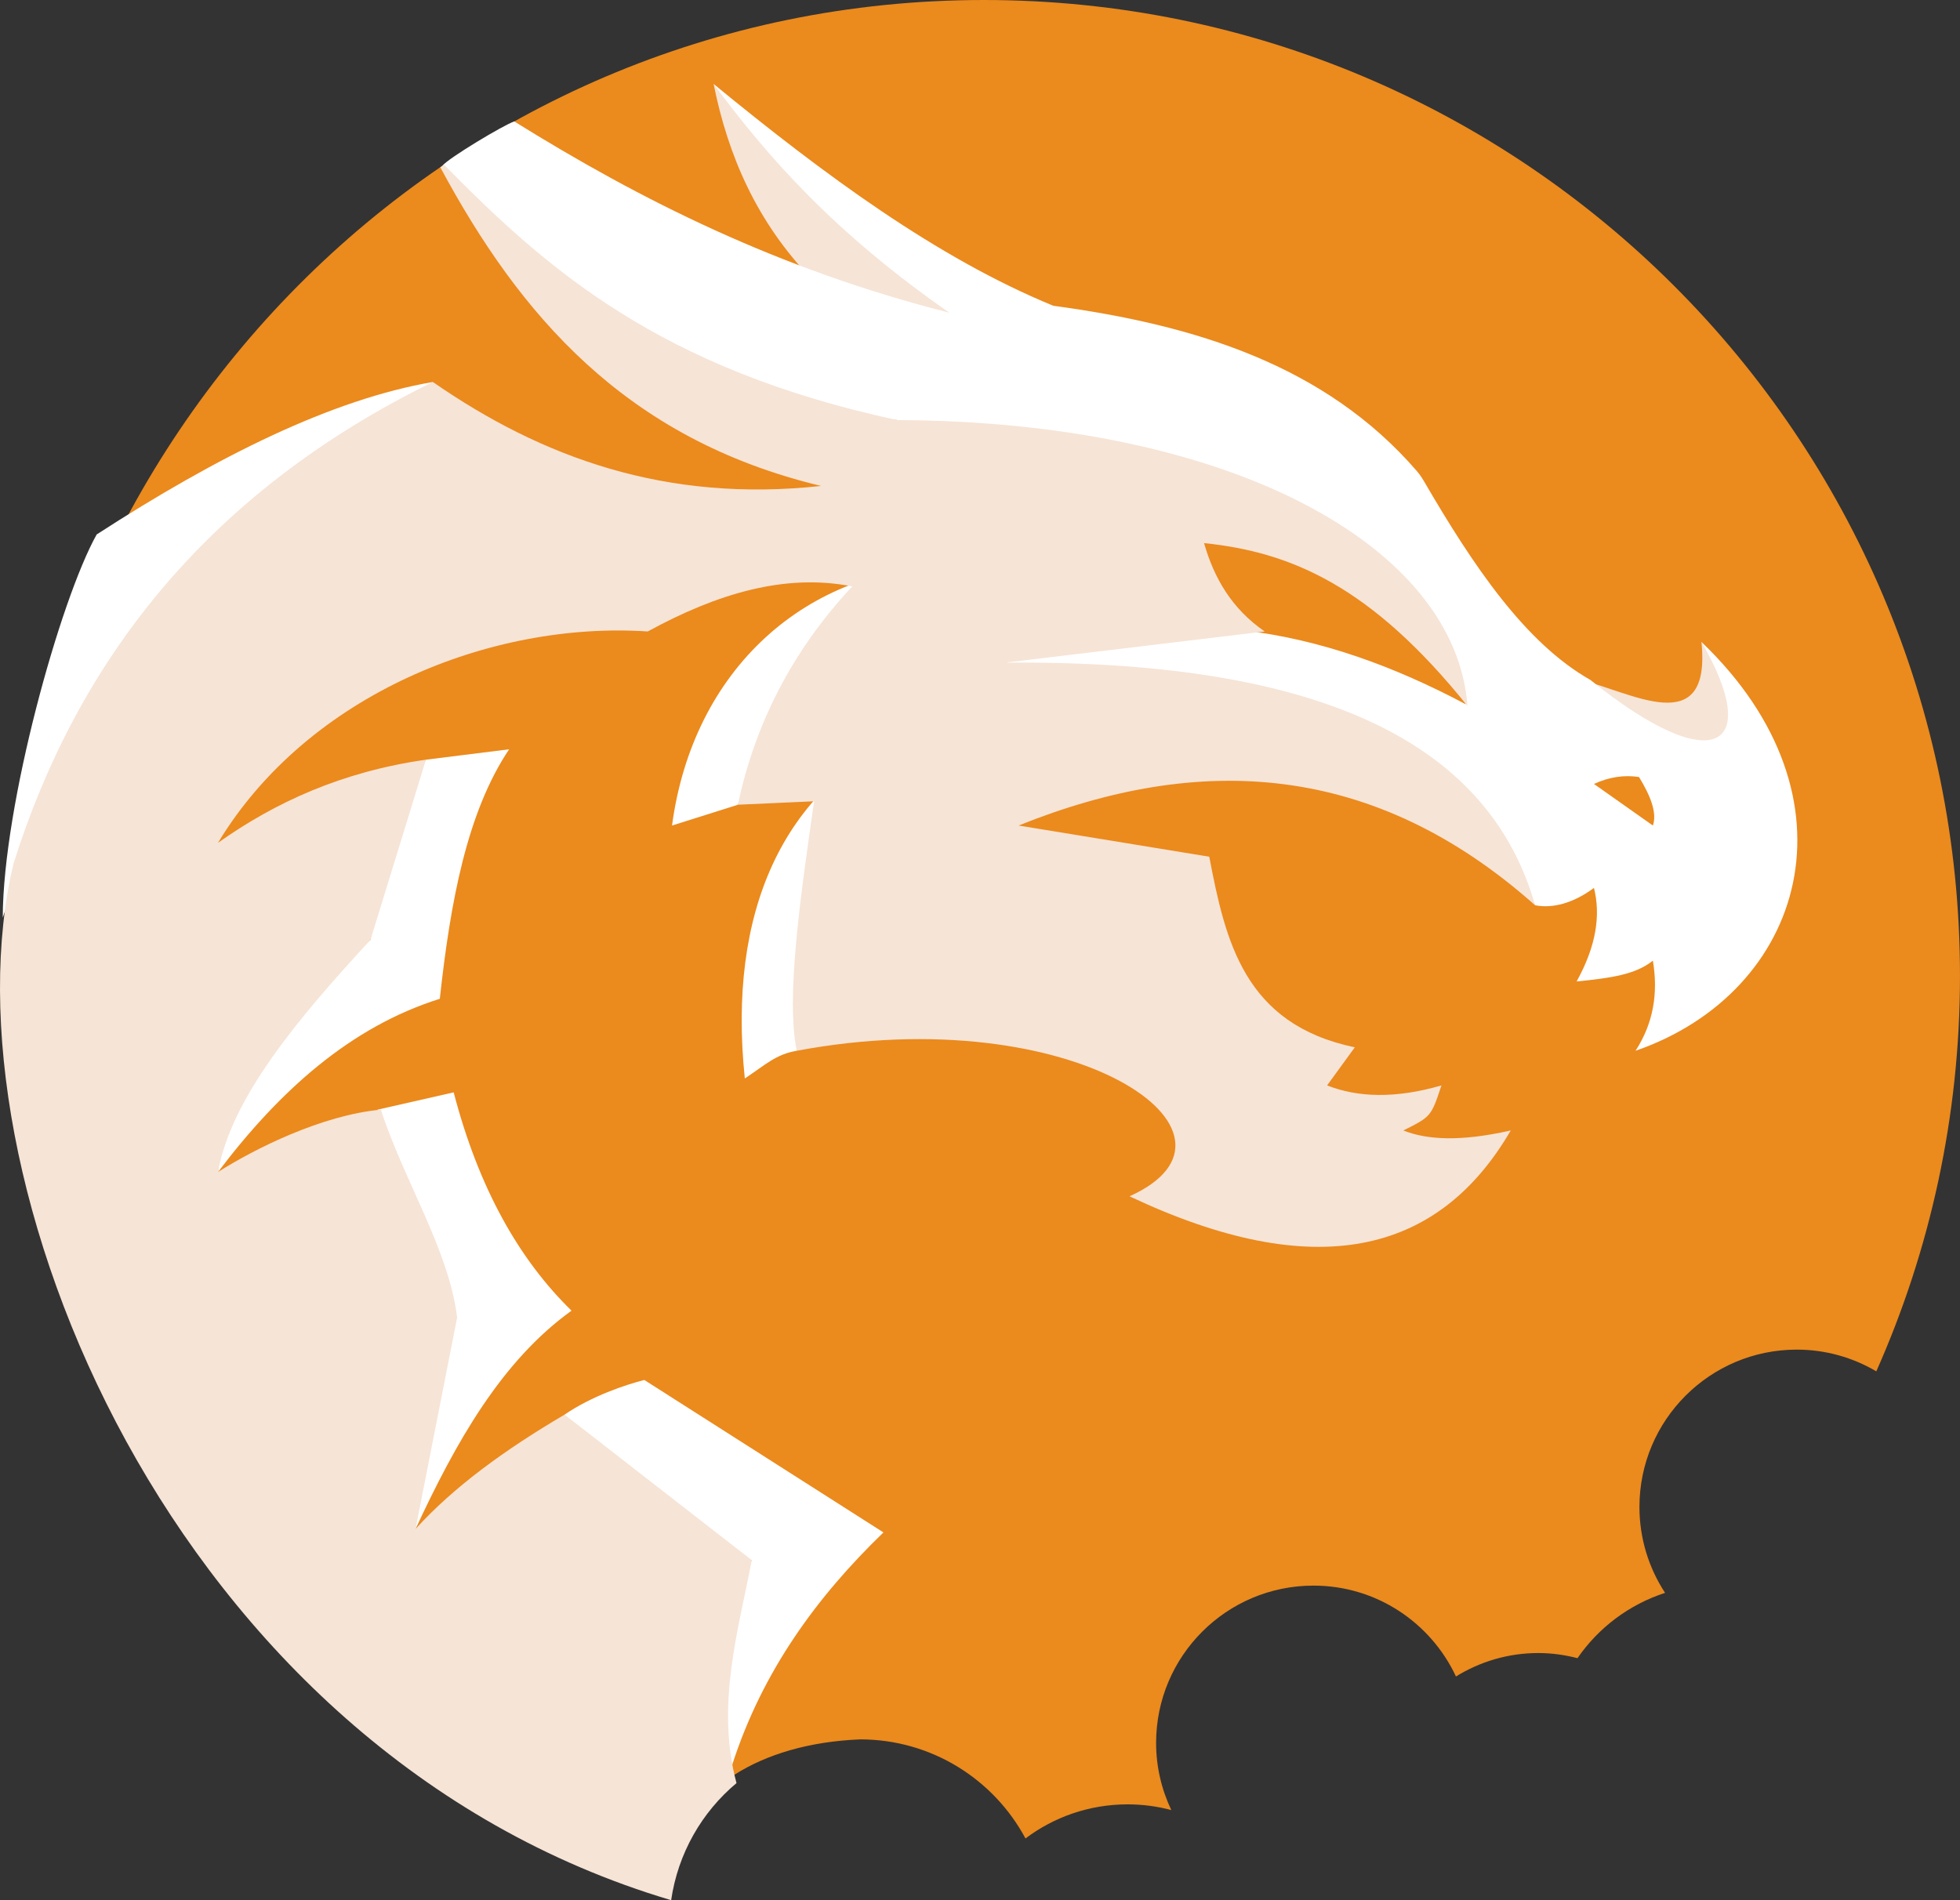 <svg version="1.1" id="图层_1" x="0px" y="0px" width="174.37px" height="169.085px" viewBox="0 0 174.37 169.085" enable-background="new 0 0 174.37 169.085" xml:space="preserve" xmlns="http://www.w3.org/2000/svg" xmlns:xlink="http://www.w3.org/1999/xlink" xmlns:xml="http://www.w3.org/XML/1998/namespace">
  <rect x="0" y="0" width="174.37" height="169.085" fill="#333333" stroke="none"/>
  <g>
    <path fill="#EB8A1D" d="M102.852,155.094c0-7.732,6.268-14,14-14c5.615,0,10.445,3.314,12.676,8.085
		c2.132-1.314,4.635-2.085,7.324-2.085c1.207,0,2.372,0.169,3.489,0.456c1.867-2.712,4.596-4.774,7.791-5.811
		c-1.438-2.199-2.28-4.822-2.28-7.645c0-7.732,6.268-14,14-14c2.584,0,4.995,0.712,7.073,1.932
		c4.777-10.757,7.444-22.658,7.444-35.186C174.37,38.88,135.49,0,87.53,0C39.569,0,1.678,38.89,0.689,86.84
		c1.163,38.254,25.163,68.254,54.241,80.51c1.922-2.256,6.36-6.826,10.409-9.424c2.855-1.832,6.687-2.965,11.182-3.149
		c6.368,0,11.9,3.569,14.71,8.815c2.53-1.904,5.675-3.033,9.085-3.033c1.344,0,2.647,0.177,3.888,0.507
		C103.346,159.253,102.852,157.233,102.852,155.094z" class="color c1"/>
    <path fill="#F6E4D6" d="M140.573,60.509c4.317,0.925,11.717,5.55,10.792-3.392C158.719,68.133,150.748,69.451,140.573,60.509z" class="color c2"/>
    <path fill="#F6E4D6" d="M72.274,24.895c-4.973-5.142-7.513-11.076-8.788-17.421l21.276,20.351
		C79.279,28.801,75.126,27.81,72.274,24.895z" class="color c2"/>
    <path fill="#FFFFFF" d="M8.601,47.558c-3.237,5.78-8.325,24.051-8.357,34.088c7.269-21.435,19.149-35.938,38.266-47.655
		C29.545,35.533,19.404,40.563,8.601,47.558z" class="color c3"/>
    <path fill="#FFFFFF" d="M151.365,57.117c5.447,9.353,1.233,12.334-9.867,3.392c-5.818-3.296-10.434-10.162-14.823-17.7
		c-0.19-0.326-0.408-0.64-0.655-0.925c-8.125-9.374-19.663-12.968-32.315-14.676C83.357,22.954,73.378,15.585,63.486,7.473
		c4.852,6.551,10.724,13.212,20.967,20.351c-15.22-3.863-27.476-10.039-38.703-17.018c-0.899,0.287-5.899,3.287-6.39,3.944
		c6.052,9.293,20.372,21.129,40.468,22.633c21.251,5.624,47.336,9.831,50.568,25.284c-12.777-6.798-26.213-9.489-41.01-3.7
		c19.544,2.721,39.75,4.666,47.177,21.584c1.542,0.308,3.403-0.171,5.242-1.542c0.609,2.425,0.208,5.164-1.542,8.325
		c3.083-0.308,5.242-0.617,6.784-1.85c0.479,2.844,0.068,5.534-1.542,8.017C160.552,88.298,165.857,70.992,151.365,57.117z
		 M147.048,73.459l-5.242-3.7c1.336-0.617,2.672-0.822,4.008-0.617C146.817,70.791,147.44,72.305,147.048,73.459z" class="color c3"/>
    <path fill="#FFFFFF" d="M84.762,50.333c-13.039,0.14-23.126,9.25-24.976,23.126l5.859-1.85
		C69.26,62.714,74.482,54.87,84.762,50.333z" class="color c3"/>
    <path fill="#FFFFFF" d="M80.754,65.134C69.596,70.2,64.72,81.168,66.262,95.968c1.85-1.233,2.775-2.158,4.625-2.467
		C71.906,82.514,74.224,72.403,80.754,65.134z" class="color c3"/>
    <path fill="#FFFFFF" d="M45.294,66.675l-7.4,0.925c-2.568,4.849-4.307,10.143-4.933,16.034
		c-6.954,5.374-12.872,11.392-13.567,20.659c5.504-7.277,11.824-12.929,19.734-15.417C40.061,80.293,41.537,72.282,45.294,66.675z" class="color c3"/>
    <path fill="#FFFFFF" d="M40.361,97.202l-6.783,1.542c1.809,6.673,3.775,13.17,6.783,18.501c-1.687,5.331-3.145,11.046-3.392,18.809
		c3.603-7.756,7.655-14.949,13.876-19.426C46.182,112.072,42.592,105.754,40.361,97.202z" class="color c3"/>
    <path fill="#FFFFFF" d="M57.32,122.794c-1.667,0.427-4.667,1.427-7.092,3.083c2.09,5.804,7.166,10.696,16.65,12.95
		c-3.385,5.547-5.153,11.418-1.734,18.2c2.695-8.344,7.532-14.945,13.451-20.666L57.32,122.794z" class="color c3"/>
    <path fill="#F6E4D6" d="M124.847,100.593c2.467-1.233,2.467-1.233,3.392-4.008c-4.156,1.199-7.46,1.062-10.175,0l2.467-3.392
		c-9.824-2.045-11.508-9.422-12.95-16.959l-16.959-2.775c16.168-6.509,31.625-5.63,45.943,7.092
		c-3.844-13.467-17.308-21.856-47.177-21.584l23.126-2.775c-2.956-2.041-4.513-4.783-5.396-7.863
		c7.801,0.797,14.917,3.888,23.434,14.492c-1.079-14.338-21.2-25.342-50.723-25.438C58.664,32.83,48.611,23.927,39.502,14.654
		c0,0,0,0-0.001-0.001c-0.111,0.076-0.221,0.154-0.332,0.231c7.04,13.099,16.439,24.175,33.876,28.357
		c-13.819,1.509-24.849-2.534-34.535-9.25C18.054,44.023,6.742,59.229,1.201,76.851c-6.548,27.37,13.784,78.945,58.507,92.234
		c0.606-4.167,2.73-7.839,5.814-10.418c-1.881-7.007,0.225-13.804,1.356-19.839l-16.651-12.951
		c-5.242,3.083-9.838,6.404-13.259,10.175l3.7-18.809c-0.734-6.05-4.792-12.284-6.784-18.501c-5.233,0.478-11.233,3.478-14.492,5.55
		c1.187-6.601,7.053-13.602,13.567-20.659c2.118-6.885,3.821-12.418,4.933-16.034c-7.439,1.064-13.387,3.772-18.501,7.4
		c8.017-13.259,24.359-19.734,38.235-18.809c6.124-3.347,12.203-5.196,18.192-4.008c-5.513,5.916-8.687,12.448-10.175,19.426
		l6.784-0.308c-1.266,8.802-2.508,17.56-1.542,22.201c24.668-4.625,41.935,7.4,29.601,12.95c16.436,7.769,27.448,5.26,33.918-5.859
		C129.952,101.598,126.967,101.438,124.847,100.593z" class="color c2"/>
  </g>
</svg>